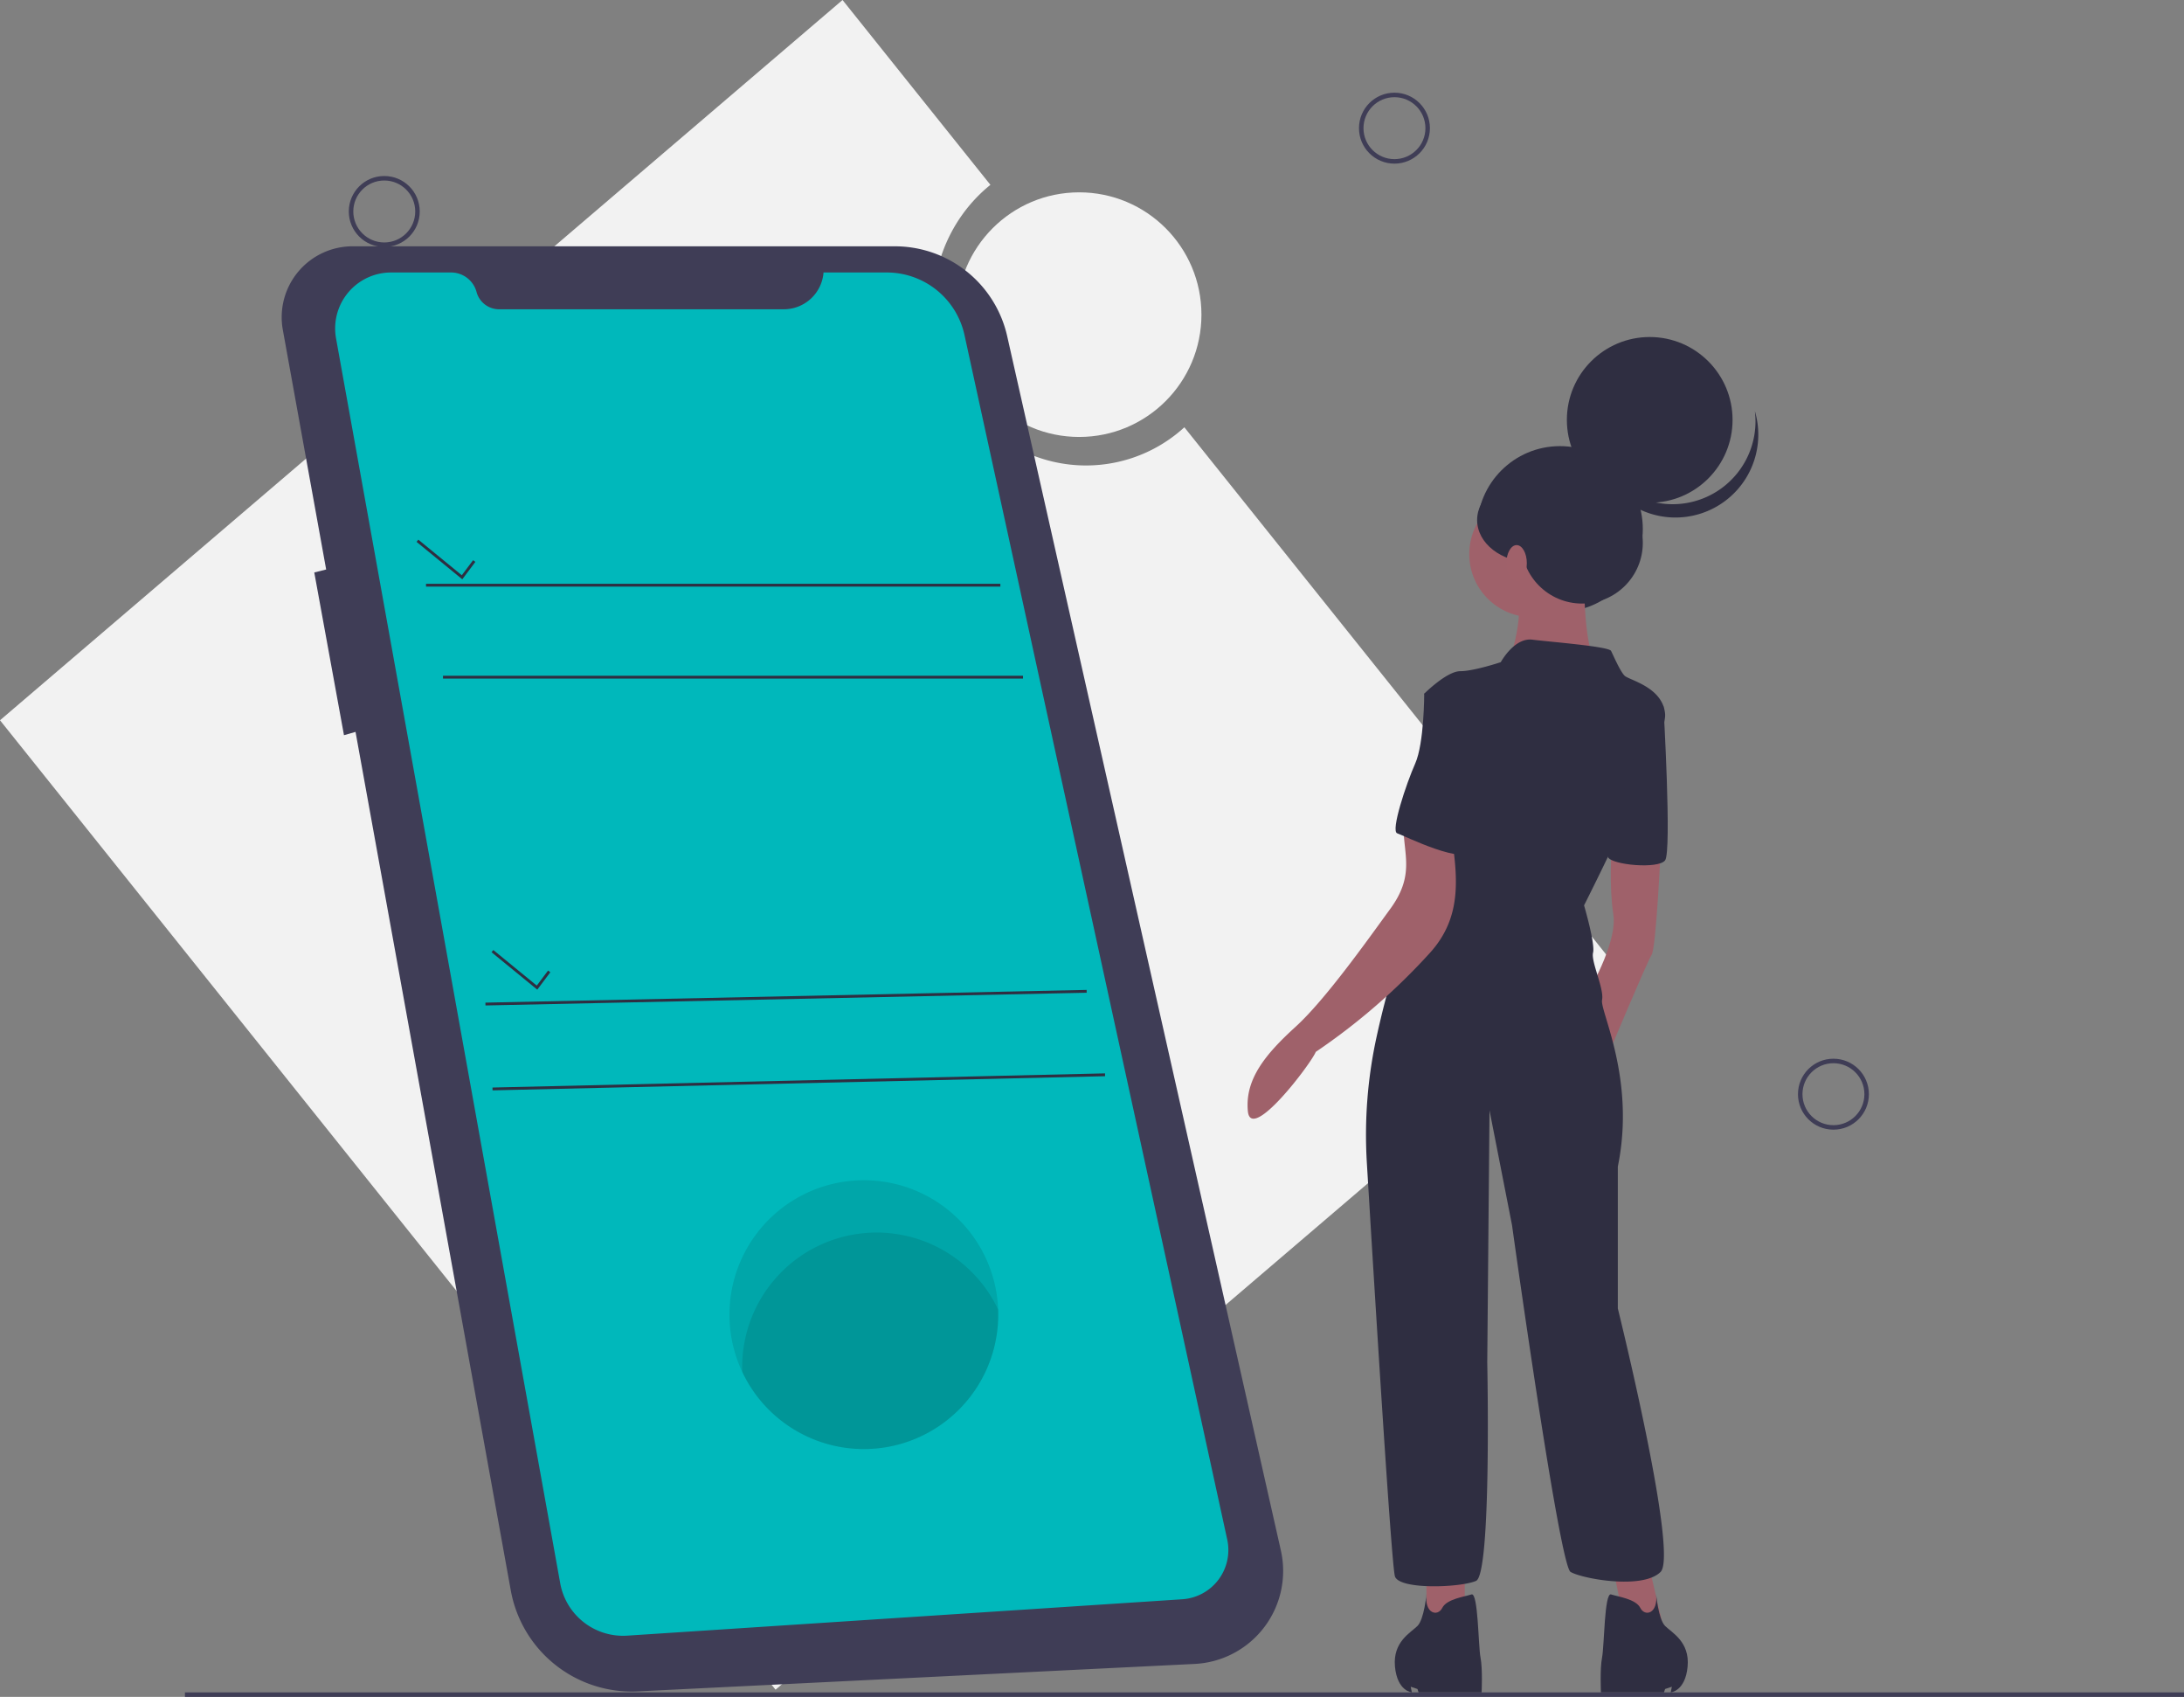 <svg id="f8de8b25-3d53-474b-a5b1-b2a4ad6ddbb8" data-name="Layer 1" xmlns="http://www.w3.org/2000/svg" width="970.154" height="753.564" viewBox="0 0 970.154 753.564"><rect x="0" y="0" width="970.154" height="753.564" fill="#808080" stroke="none"/><title>Mobile app</title><path d="M809.692,503.9,617.028,263.142a64.686,64.686,0,0,1-31.158,15.733c-36.271,7.143-71.693-17.626-79.117-55.323-5.248-26.648,4.911-52.608,24.123-68.069L465.182,73.392l-374.259,319.862L435.432,823.762Z" transform="translate(-90.923 -73.392)" fill="#f2f2f2"/><line x1="82.154" y1="752.564" x2="970.154" y2="752.564" fill="none" stroke="#3f3d56" stroke-miterlimit="10" stroke-width="2"/><circle cx="619.429" cy="56.916" r="14.756" fill="none" stroke="#3f3d56" stroke-miterlimit="10" stroke-width="2"/><circle cx="814.429" cy="485.916" r="14.756" fill="none" stroke="#3f3d56" stroke-miterlimit="10" stroke-width="2"/><circle cx="170.696" cy="93.916" r="14.756" fill="none" stroke="#3f3d56" stroke-miterlimit="10" stroke-width="2"/><circle cx="479.377" cy="139.729" r="54.315" fill="#f2f2f2"/><path d="M247.807,182.772H488.423a51.15,51.15,0,0,1,49.898,39.901l121.578,539.267A41.34,41.34,0,0,1,621.605,812.322L374.251,824.509a54.615,54.615,0,0,1-56.43-44.827l-68.967-381.268-5.131,1.466-13.196-72.265,5.281-1.32-19.251-106.426A31.493,31.493,0,0,1,247.807,182.772Z" transform="translate(-90.923 -73.392)" fill="#3f3d56"/><path d="M456.746,194.397h28.087a35.349,35.349,0,0,1,34.536,27.813L636.068,757.078a21.903,21.903,0,0,1-19.967,26.525L369.546,799.762a28.367,28.367,0,0,1-29.773-23.277L240.194,223.647A24.846,24.846,0,0,1,264.646,194.397h26.645a11.726,11.726,0,0,1,11.323,8.677v0a10.352,10.352,0,0,0,9.996,7.661H439.103a17.695,17.695,0,0,0,17.643-16.338Z" transform="translate(-90.923 -73.392)" fill="#00b8bb"/><rect x="189.246" y="259.25" width="255.125" height="1.257" fill="#2f2e41"/><rect x="196.787" y="300.095" width="257.639" height="1.257" fill="#2f2e41"/><polygon points="205.357 257.26 211.154 249.531 210.149 248.777 205.139 255.457 185.833 239.661 185.038 240.635 205.357 257.26" fill="#2f2e41"/><polygon points="238.662 439.492 244.459 431.763 243.454 431.01 238.443 437.689 219.137 421.894 218.342 422.867 238.662 439.492" fill="#2f2e41"/><rect x="306.532" y="515.817" width="267.125" height="1.257" transform="translate(-101.759 -63.959) rotate(-1.213)" fill="#2f2e41"/><rect x="309.667" y="553.206" width="272.164" height="1.257" transform="translate(-103.592 -62.953) rotate(-1.323)" fill="#2f2e41"/><path d="M414.958,657.204a59.697,59.697,0,0,0,119.394,0c0-.748-.013-1.489-.044-2.231a59.696,59.696,0,0,0-119.35,2.231Z" transform="translate(-90.923 -73.392)" opacity="0.1"/><path d="M420.614,680.455c0,.748.013,1.489.044,2.231A59.704,59.704,0,0,0,534.352,657.204c0-.748-.013-1.489-.044-2.231a59.704,59.704,0,0,0-113.694,25.481Z" transform="translate(-90.923 -73.392)" opacity="0.1"/><circle cx="692.953" cy="234.917" r="36.8" fill="#2f2e41"/><polygon points="732.654 696.064 739.654 726.064 722.654 726.064 715.654 692.064 732.654 696.064" fill="#9f616a"/><polygon points="650.654 696.064 650.654 724.064 633.654 726.064 633.654 696.064 650.654 696.064" fill="#9f616a"/><path d="M828.577,451.456s-2,43-4,46-20,46-20,46l-9-28s14-23,12-36-.74-28.997-.74-28.997Z" transform="translate(-90.923 -73.392)" fill="#9f616a"/><circle cx="680.654" cy="246.064" r="28" fill="#9f616a"/><path d="M794.577,322.456s-1,40,6,46-40,1-40,1,10-28,2-34S794.577,322.456,794.577,322.456Z" transform="translate(-90.923 -73.392)" fill="#9f616a"/><path d="M757.577,367.456s6-11,14-10,34,3,35,5,4,9,6,11,17,5,18,17-36,85-36,85,5,17,4,21,5,16,4,21,15,35,7,74v63s27,109,19,117-35,3-40,0-26-154-26-154l-10-51-1,112s2,94-5,97-34,4-36-2c-1.56-4.68-9.202-129.189-12.491-183.766a203.905,203.905,0,0,1,4.403-56.175c4.162-18.878,10.204-41.057,17.088-50.058,13-17,21-71,21-71l-17-31s10-10,16-10S757.577,367.456,757.577,367.456Z" transform="translate(-90.923 -73.392)" fill="#2f2e41"/><path d="M824.577,383.456l5.274,3.589s3.726,64.411.726,68.411-23.857,2.048-25.429-1.476S824.577,383.456,824.577,383.456Z" transform="translate(-90.923 -73.392)" fill="#2f2e41"/><path d="M735.4,442.02c2.927,20.307,5.492,38.383-9.475,54.737a280.862,280.862,0,0,1-50.534,43.772c-1.836,4.863-28.785,40.572-30.156,26.328s7.94-25.411,21.172-37.456,31.742-38.18,42.187-52.521,6.145-23.283,5.782-35.261S731.293,442.165,735.4,442.02Z" transform="translate(-90.923 -73.392)" fill="#9f616a"/><path d="M724.577,781.255s-1,11.201-4,14.201-11,7-10,18,7.5,11.5,7.5,11.5l-.5-2.5,3,1,.5,1.5h28s.5-10.5-.5-15.5-1-29-4-28-11,2-13,6S723.577,790.055,724.577,781.255Z" transform="translate(-90.923 -73.392)" fill="#2f2e41"/><path d="M826.577,781.255s1,11.201,4,14.201,11,7,10,18-7.5,11.5-7.5,11.5l.5-2.5-3,1-.5,1.5h-28s-.5-10.5.5-15.5,1-29,4-28,11,2,13,6S827.577,790.055,826.577,781.255Z" transform="translate(-90.923 -73.392)" fill="#2f2e41"/><path d="M737.577,378.456l-14,3s0,22-4,31-11,30-8,31,31,15,33,7S751.577,378.456,737.577,378.456Z" transform="translate(-90.923 -73.392)" fill="#2f2e41"/><circle cx="732.82" cy="186.464" r="36.8" fill="#2f2e41"/><path d="M855.485,290.328a36.802,36.802,0,0,1-56.829-19.323,36.802,36.802,0,1,0,71.787-15.091A36.788,36.788,0,0,1,855.485,290.328Z" transform="translate(-90.923 -73.392)" fill="#2f2e41"/><circle cx="702.767" cy="241.05" r="26.987" fill="#2f2e41"/><ellipse cx="680.074" cy="230.93" rx="23.92" ry="18.707" fill="#2f2e41"/><ellipse cx="673.693" cy="250.099" rx="4.54" ry="8.032" fill="#a0616a"/></svg>